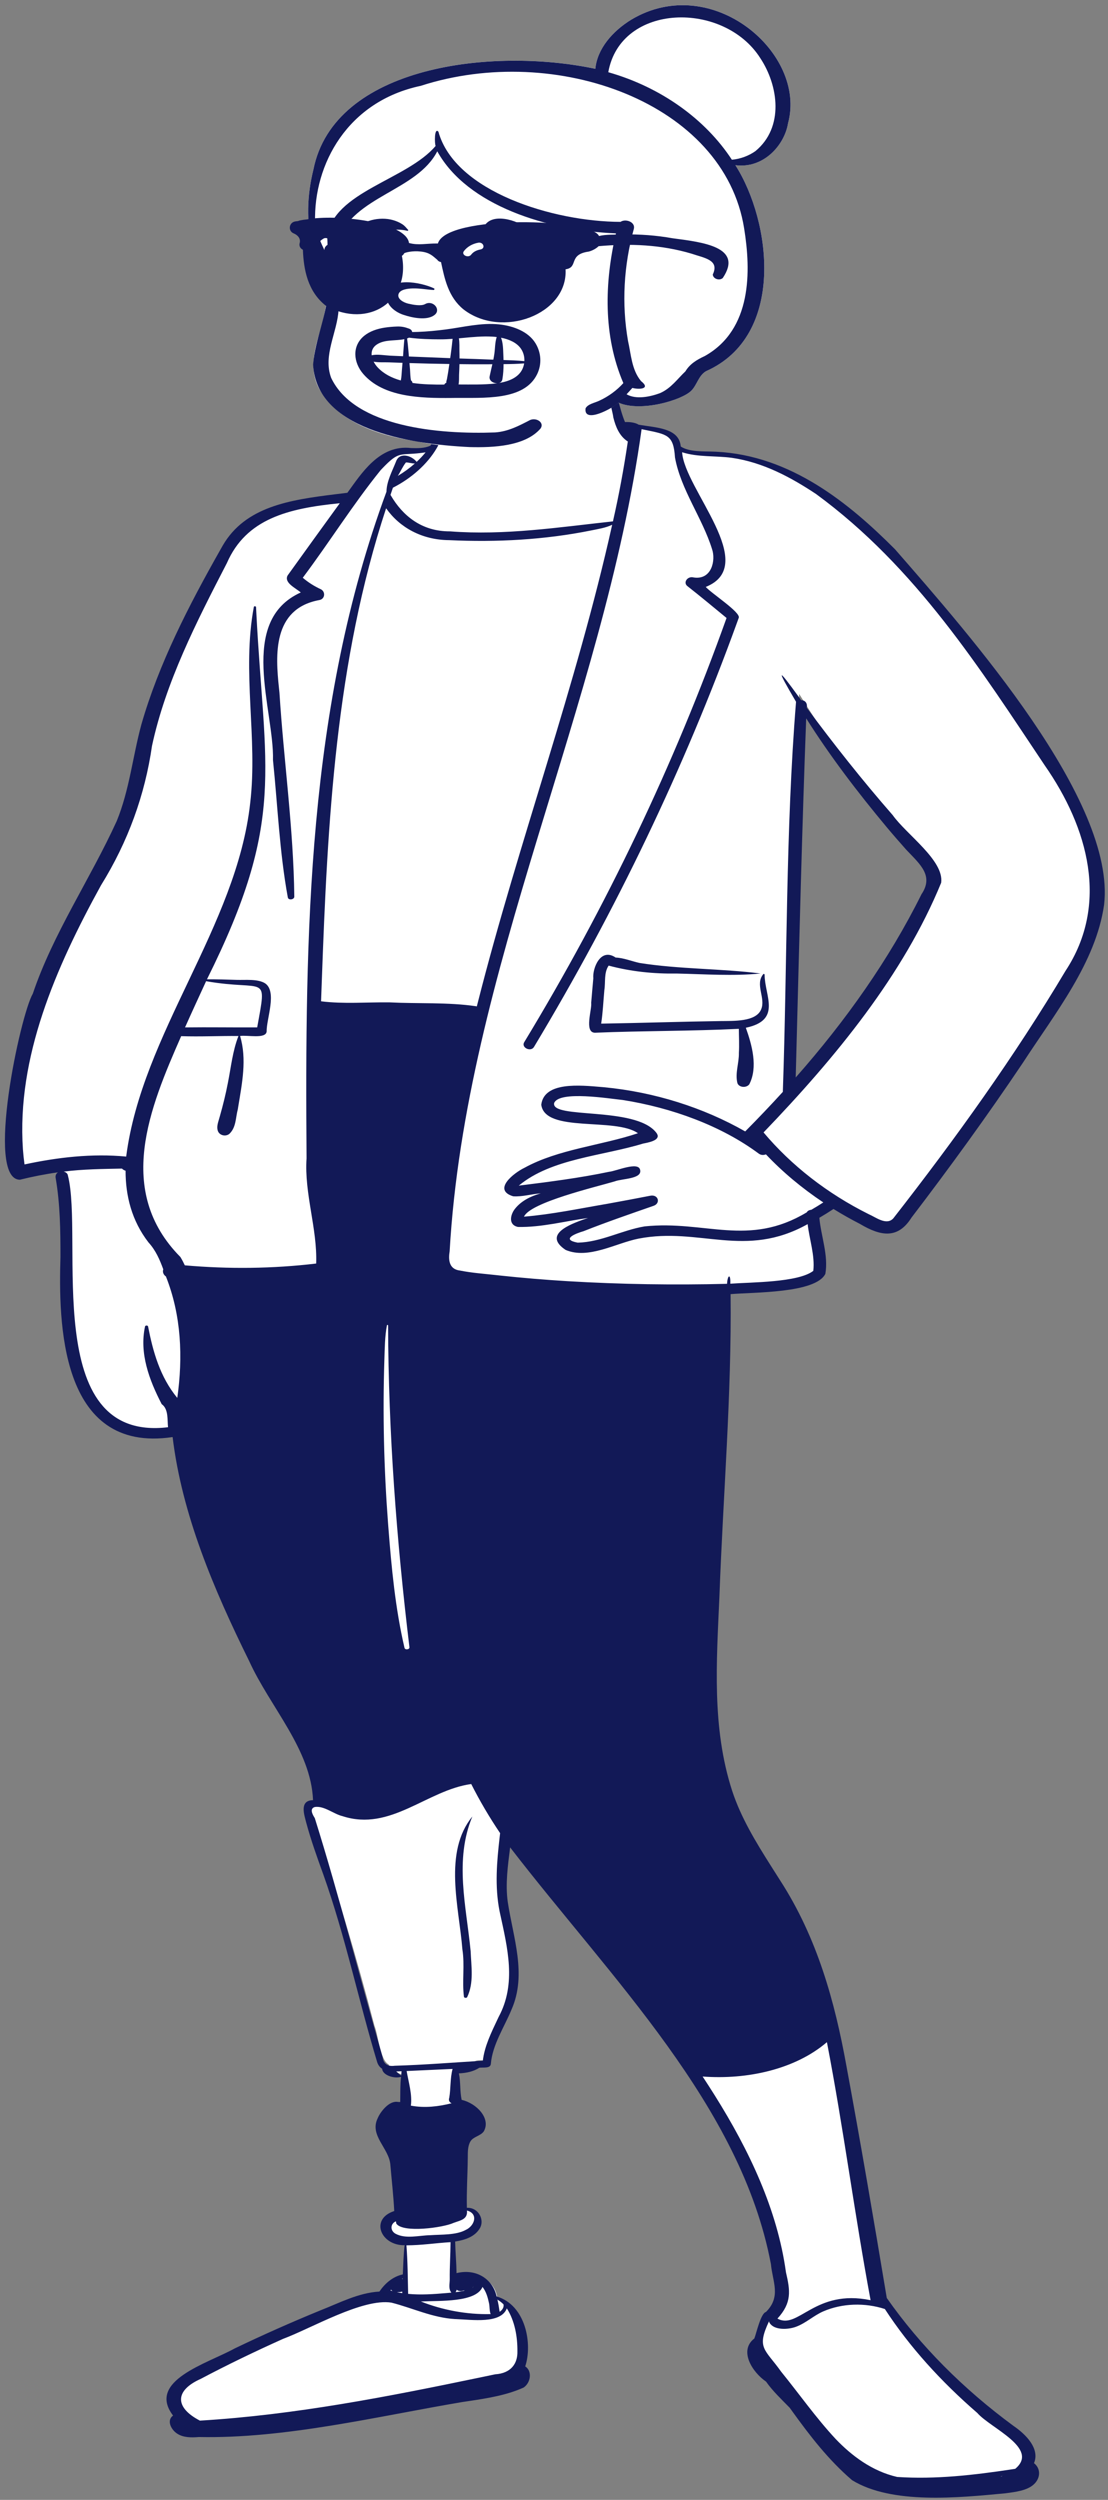 <svg width="196" height="442" viewBox="0 0 196 442" fill="none" xmlns="http://www.w3.org/2000/svg">
<rect x="0" y="0" width="196" height="442" fill="#808080" stroke="none"/>
<path fill-rule="evenodd" clip-rule="evenodd" d="M161.953 162.46C155.823 173.751 148.245 183.734 139.27 193.704C139.899 170.147 140.441 146.462 141.368 122.688C147.052 131.874 153.108 140.188 161.192 149.308C167.53 154.919 164.575 157.249 161.953 162.46ZM182.049 438.074C182.759 437.242 182.339 436.182 181.356 435.642C183.448 431.905 177.145 429.02 174.042 426.207C166.989 419.868 155.879 410.782 154.89 402.778C151.527 384.619 149.605 366.396 144.219 348.45C141.019 337.051 132.135 327.905 128.166 316.707C121.262 287.116 130.18 257.44 128.639 227.554C148.093 225.973 145.573 227.983 143.49 214.576C144.792 213.827 146.06 213.034 147.246 212.235C150.352 213.608 154.018 216.974 157.439 216.796C158.521 216.586 159.302 215.462 160.044 214.496C165.537 207.321 170.642 200.306 175.64 193.075C203.282 156.965 197.03 148.788 171.247 114.173C160.388 100.804 147.051 81.35 126.366 80.001C123.868 80.002 121.235 79.892 119.084 78.591C119.069 76.518 117.791 75.85 114.549 75.471C112.723 75.316 111.291 74.434 109.509 74.794C108.237 71.276 108.492 68.449 107.112 64.968C102.387 59.029 87.055 61.992 81.441 63.855C74.464 65.865 81.1 74.861 76.547 78.969C75.555 79.428 74.521 79.648 73.198 79.648C67.558 78.607 64.809 84.219 62.142 87.92C54.509 88.7 48.789 89.639 45.277 91.918C42.057 93.933 39.69 97.173 36.542 103.873C29.951 115.822 25.63 127.69 23.721 139.138C22.059 146.895 17.444 153.609 13.739 160.655C4.643 179.001 0.716 191.152 2.894 207.3C5.203 206.957 7.531 206.262 9.962 206.002L10.945 207.928C11.007 207.89 11.032 207.847 11.037 207.835C13.889 223.997 6.065 256.908 31.592 252.577C33.844 270.364 41.028 286.176 49.672 301.049C53.168 306.644 56.683 312.558 56.625 319.128L55.309 319.153C55.085 319.157 55.013 319.195 55.013 319.195C54.763 319.246 55.053 320.864 55.334 321.78C59.464 333.868 63.035 345.954 66.241 358.188C66.918 359.836 67.211 364.274 68.777 365.027C68.708 365.632 70.869 366.82 71.035 366.781C70.659 369.116 72.023 370.16 71.977 372.53C71.984 372.474 70.061 372.557 70.145 372.508C68.997 372.509 67.696 374.529 67.68 375.897C67.576 377.546 69.257 379.096 69.845 380.713C70.757 384.263 70.614 387.862 71.02 391.434C67.192 392.153 68.052 395.524 71.408 395.691C71.408 395.691 72.019 400.4 71.898 402.749C69.596 402.977 68.573 404.677 67.812 405.996C64.98 406.023 62.329 407.09 59.699 408.203C53.569 410.692 47.548 413.299 42.088 415.94C37.27 418.594 26.768 421.512 32.22 427.094C32.138 427.238 33.391 429.828 35.08 429.592C43.418 430.263 75.123 424.558 82.458 423.293C84.947 422.803 95.84 421.628 91.317 418.581C93.002 414.679 93.077 407.278 87.991 406.374C87.497 402.708 83.774 401.422 80.059 402.778C80.083 400.141 79.884 397.859 79.851 395.221C81.639 395.026 83.619 394.476 84.135 393.353C84.625 392.732 84.435 390.621 82.594 390.606C82.541 390.603 81.21 390.655 81.156 390.655C81.37 386.387 80.921 382.765 81.692 378.49C82.105 377.07 83.458 376.839 84.344 376.108C85.175 373.985 82.619 372.27 80.431 371.913C79.875 369.753 81.051 367.467 80.431 365.348C81.858 365.309 82.971 365.248 83.897 364.531C84.3 364.205 84.958 364.304 85.47 364.274C85.966 359.817 89.322 356.011 90.066 351.723C91.115 346.647 89.138 341.352 88.431 336.179C87.857 331.877 88.771 327.475 89.228 323.25C108.023 348.101 133.402 372.05 137.945 402.302C138.429 404.63 138.723 407.235 136.131 409.516L136.02 409.542C135.361 410.638 134.947 412.728 134.474 413.859C132.026 415.46 134.273 418.537 136.041 419.923C136.578 420.43 137.035 421.017 137.524 421.548C146.76 430.687 147.805 441.014 165.535 440.316C169.893 440.091 180.092 440.205 182.049 438.074Z" fill="white"/>
<path fill-rule="evenodd" clip-rule="evenodd" d="M107.842 66.588C106.346 65.74 108.475 73.044 108.48 73.741L108.518 73.895C108.89 75.382 109.547 77.11 111.059 78.061C110.362 82.79 109.494 87.505 108.426 92.183C98.9 93.212 89.311 94.698 79.623 93.949C74.566 93.985 71.207 91.144 69.14 87.605L69.077 87.498L69.503 86.232C75.983 82.937 80.894 76.258 77.973 69.956C77.783 69.546 76.993 69.711 77.166 70.14C78.392 72.984 77.877 76.191 76.135 78.804C75.048 79.284 73.889 79.25 72.723 79.221C67.1 78.54 63.87 83.829 61.45 87.128L59.331 87.388C51.225 88.386 43.407 89.567 39.404 96.45L39.039 97.094C33.376 107.084 28.084 117.361 25 128.125C23.464 133.791 22.909 139.629 20.655 145.156C15.977 155.417 9.384 165.059 5.809 175.682C3.592 179.436 -2.639 208.491 3.508 208.587C5.722 208.038 7.977 207.594 10.257 207.277C9.906 207.499 9.777 207.876 9.844 208.263C10.64 212.888 10.7 217.573 10.696 222.235C10.37 233.432 10.415 257.092 30.535 254.083C32.185 267.774 37.818 281.018 44.078 293.691C47.798 301.86 55.012 309.312 55.375 318.285C52.883 318.317 53.85 320.944 54.156 322.211C54.994 325.313 56.084 328.367 57.188 331.409C61.078 342.321 63.4 353.6 66.731 364.637C66.911 365.169 67.214 365.531 67.6 365.774C67.666 366.922 69.76 367.581 70.945 367.2C70.778 368.589 70.824 369.996 70.8 371.39L70.796 371.651L70.433 371.648C68.854 371.311 67.258 373.429 66.813 374.517C65.314 377.56 68.789 379.792 69.047 382.69C69.283 385.441 69.596 388.169 69.739 390.93C65.406 392.331 67.323 397.027 71.569 396.977C71.37 398.691 71.344 400.414 71.256 402.13C69.41 402.531 68.026 403.821 67.117 405.167C63.386 405.379 59.979 407.207 56.654 408.501C51.514 410.605 46.456 412.851 41.495 415.235C36.664 417.9 25.915 420.925 30.614 427.089C29.431 427.933 30.257 429.589 31.335 430.28L31.372 430.303C32.443 430.998 33.861 430.998 35.177 430.885C50.469 431.202 66.584 427.265 81.79 424.696L82.938 424.526C86.267 424.032 89.675 423.479 92.632 422.133C93.883 421.289 94.189 419.228 92.909 418.396C94.222 414.461 93.038 407.551 87.844 406.028C87.228 403.109 84.379 401.016 80.756 401.907C80.738 400.038 80.555 398.191 80.514 396.321C82.31 396.041 83.967 395.463 84.834 394.049C85.786 392.641 84.754 390.279 82.59 390.355C82.516 387.444 82.715 384.581 82.744 381.675L82.747 381.5C82.758 380.559 82.713 379.521 83.194 378.655C83.688 377.764 85.005 377.676 85.589 376.83C86.869 374.554 84.307 371.88 81.664 371.268C81.332 369.743 81.504 368.129 81.171 366.59C82.578 366.522 83.778 366.251 84.797 365.589C85.501 365.499 86.746 365.759 86.827 364.92C87.114 361.495 89.198 358.446 90.51 355.252C93.221 349.038 90.761 342.55 89.819 336.266C89.375 333.061 89.843 329.843 90.239 326.63C108.126 349.849 131.072 372.3 136.372 400.311C136.667 403.464 138.22 406.059 135.491 408.779C134.575 408.998 133.793 412.563 133.44 413.461C130.645 415.604 133.081 419.431 135.513 421.089C136.678 422.755 138.235 424.215 139.693 425.708L140.163 426.36C143.25 430.639 146.545 434.931 150.732 438.517C157.77 442.843 169.578 441.612 177.867 440.833L178.604 440.733C180.33 440.495 182.241 440.146 183.235 438.872C184.098 437.767 183.982 436.335 182.909 435.507C183.974 432.964 181.548 430.468 179.267 428.906C170.424 422.41 162.801 414.767 156.865 406.298C154.59 392.602 152.253 378.908 149.723 365.244C147.681 353.936 144.57 342.617 138.003 332.471L136.393 329.934C133.67 325.637 131.061 321.35 129.509 316.613C125.893 305.453 126.759 293.765 127.26 282.34C127.904 264.504 129.438 246.664 129.238 228.815C133.289 228.462 144.271 228.679 146.001 225.23C146.567 221.942 145.239 218.597 144.939 215.313C145.794 214.815 146.629 214.295 147.442 213.758C148.948 214.689 150.502 215.569 152.099 216.386C155.92 218.665 158.874 219.03 161.238 215.284C168.079 206.321 174.679 197.229 180.907 187.963C186.683 179.076 193.843 170.202 195.309 159.97C197.44 141.552 171.37 112.074 158.317 97.109C150.296 89.066 139.92 80.499 126.665 79.869L126.263 79.853C124.486 79.779 121.903 79.94 120.421 78.944C120.141 75.619 116.025 75.635 112.965 75.086C112.331 74.686 111.369 74.591 110.559 74.623C109.46 72.008 109.211 69.118 107.842 66.588ZM145.633 408.67C148.989 407.222 152.996 407.104 156.527 408.252C160.906 414.979 166.515 421.119 172.884 426.634C175.211 429.325 183.946 432.874 179.589 436.506L178.999 436.596C172.311 437.605 165.52 438.4 158.704 437.945C154.252 436.923 150.657 434.188 147.825 431.233C144.309 427.455 141.404 423.297 138.188 419.339C135.3 415.283 133.778 415.228 136.042 410.41C136.046 410.503 136.073 410.599 136.131 410.696C136.931 412.033 139.385 411.91 140.771 411.406C142.576 410.748 143.889 409.432 145.633 408.67ZM177.352 437.754L177.25 437.793L177.147 437.831L176.997 437.832L177.352 437.754ZM50.056 413.536C55.036 411.69 64.161 406.309 69.249 407.126C73.005 408.079 76.469 409.783 80.474 410.03L80.646 410.035C83.504 410.136 88.585 410.927 89.659 408.14C91.081 410.392 91.549 413.181 91.527 415.73C91.587 417.901 90.387 419.619 87.602 419.795L85.024 420.333C68.686 423.733 52.197 426.978 35.361 427.984C30.942 425.696 30.833 422.688 35.519 420.599C40.251 418.092 45.121 415.756 50.056 413.536ZM146.277 361.07C149.204 376.247 151.168 391.509 154.002 406.692C144.112 404.643 141.208 411.994 137.526 409.943C140.101 407.134 139.792 405.017 139.03 401.747C137.519 390.734 132.57 380.257 126.436 370.479C125.737 369.362 125.019 368.252 124.292 367.145C132.18 367.741 140.671 365.876 146.277 361.07ZM85.353 404.347C86.03 405.218 86.299 406.268 86.515 407.276C86.626 407.796 86.565 408.563 86.788 409.147C82.544 409.253 78.277 408.434 74.453 406.925L74.639 406.915C77.756 406.755 84.197 407.119 85.353 404.347ZM87.991 406.592C88.404 406.835 88.761 407.117 89.07 407.43C89.174 407.915 88.871 408.443 88.38 408.745C88.282 408.034 88.162 407.298 87.991 406.592ZM79.702 396.431C79.688 398.628 79.527 400.792 79.557 402.987C79.561 403.747 79.288 404.709 79.85 405.356L78.957 405.434C76.719 405.627 74.436 405.787 72.199 405.575C72.127 402.719 72.124 399.848 71.897 396.994C74.656 396.979 76.986 396.595 79.702 396.431ZM71.155 405.178C71.158 405.266 71.16 405.358 71.157 405.445C70.835 405.395 70.515 405.336 70.199 405.266C70.459 405.244 70.724 405.28 70.98 405.208C71.039 405.2 71.099 405.194 71.155 405.178ZM80.789 404.837C81.072 405.102 81.623 405.15 81.971 404.974C82.043 404.984 82.113 404.992 82.188 404.995C82.208 404.996 82.231 404.995 82.25 404.995L82.008 405.045C81.503 405.148 81.112 405.215 80.593 405.277C80.685 405.14 80.746 404.992 80.789 404.837ZM69.18 404.826C69.245 404.926 69.334 405.009 69.444 405.078L69.194 405.009C69.152 404.997 69.111 404.985 69.07 404.972C69.103 404.921 69.141 404.873 69.18 404.826ZM83.807 404.222C83.76 404.313 83.656 404.452 83.536 404.525C83.642 404.434 83.735 404.333 83.807 404.222ZM71.225 402.808C71.223 402.861 71.221 402.913 71.218 402.967C71.183 402.937 71.142 402.91 71.095 402.891C71.139 402.864 71.184 402.836 71.225 402.808ZM82.602 390.837C84.683 391.396 83.954 393.561 82.379 394.27C80.667 395.206 78.08 395.06 76.115 395.2C74.103 395.235 71.774 395.914 69.963 394.94C69.018 394.412 69.009 393.213 70.009 392.751C70.028 392.788 70.048 392.824 70.068 392.859C70.055 392.943 70.064 393.04 70.109 393.151C71.251 394.853 78.411 393.87 80.228 393.027L80.368 392.977C81.598 392.543 82.751 392.342 82.602 390.837ZM80.059 365.803C79.609 367.477 79.756 369.219 79.471 370.898C79.293 371.385 79.522 371.707 79.888 371.874C77.524 372.459 75.143 372.75 72.681 372.294C72.948 370.332 72.275 368.145 71.933 366.173L80.059 365.803ZM71.035 366.214C70.996 366.465 71.001 366.738 70.966 366.998C70.962 366.992 70.957 366.987 70.951 366.982L70.941 366.974C70.643 366.759 70.374 366.486 70.089 366.249C70.401 366.243 70.721 366.228 71.035 366.214ZM83.357 315.43C84.864 318.406 86.562 321.3 88.468 324.118L88.391 324.783C87.887 329.147 87.507 333.515 88.362 337.871L88.442 338.244C89.759 344.347 91.4 350.701 88.207 356.608L88.061 356.917C86.919 359.343 85.719 361.748 85.41 364.352C80.218 364.66 75.01 365.09 69.811 365.241C68.467 365.43 67.814 364.794 67.694 363.747C63.638 349.658 60.08 335.472 55.685 321.452L55.64 321.38C55.163 320.625 54.806 319.756 55.691 319.491C57.361 319.25 58.999 320.731 60.585 321.109C69.097 323.891 75.544 316.5 83.357 315.43ZM83.558 321.168C78.389 327.51 81.202 337.143 81.795 344.675C82.234 347.448 81.719 350.289 82.069 353.048C82.118 353.264 82.528 353.304 82.642 353.11C83.861 350.568 83.36 347.646 83.254 344.972C82.493 337.064 80.34 328.9 83.558 321.168ZM68.446 234.319C68.466 234.215 68.641 234.253 68.652 234.342C68.708 253.363 70.149 272.329 72.428 291.255C72.46 291.665 71.651 291.762 71.555 291.353C69.916 284.324 69.253 277.161 68.698 270.023L68.636 269.215C67.914 259.627 67.684 250.013 67.995 240.409C68.062 238.391 68.072 236.316 68.446 234.319ZM21.569 206.614C21.77 206.812 21.99 206.93 22.213 206.991C22.211 211.435 23.293 215.809 26.258 219.659C27.561 221.086 28.26 222.735 28.884 224.43C28.705 224.891 28.93 225.42 29.349 225.685C32.09 232.592 32.372 239.989 31.361 247.163C28.279 243.415 27.056 238.94 26.194 234.529C26.147 234.307 25.705 234.31 25.656 234.529C24.634 239.246 26.367 243.956 28.605 248.266C29.846 249.137 29.58 251.11 29.725 252.344C7.004 255.086 14.906 218.912 11.995 207.771C11.941 207.463 11.627 207.241 11.27 207.146C14.678 206.717 18.131 206.684 21.569 206.614ZM113.498 75.88L113.892 75.963C118.037 76.821 119.137 76.841 119.401 80.883C120.432 86.585 124.241 91.565 125.954 97.08C126.639 99.028 125.916 102.618 122.667 102.093C121.615 101.825 120.794 103 121.59 103.625C123.942 105.469 126.225 107.371 128.523 109.262C119.301 135.073 107.321 160.215 92.731 184.268C92.152 185.221 93.887 186.062 94.462 185.106C108.969 160.976 121.033 135.842 130.396 110.024L130.68 109.242C131.093 108.292 125.806 104.885 124.843 103.773C134.484 99.923 121.056 86.439 120.664 79.959C123.457 80.864 126.552 80.554 129.467 80.949C135.068 81.76 139.982 84.448 144.352 87.342C162.098 100.339 173.441 118.333 184.786 135.292C192.513 146.361 196.237 159.886 188.484 171.658C179.488 186.75 169.049 201.297 158.018 215.419C156.804 216.725 154.942 215.224 153.665 214.674C146.327 211.017 139.963 206.042 135.07 200.223C147.901 186.883 159.839 172.305 166.491 156.072C167.023 152.123 160.348 147.549 157.912 144.117C152.533 137.963 147.508 131.6 142.709 125.129C142.861 124.49 142.541 123.788 141.724 123.806L141.249 123.15C137.584 118.098 137.176 117.903 140.815 124.082C138.969 146.878 139.276 170.114 138.478 193.055C136.318 195.423 134.096 197.753 131.823 200.046C124.445 195.832 115.768 193.081 106.856 192.231L106.399 192.192C102.627 191.873 96.248 191.205 95.746 195.325C96.419 200.367 108.835 197.504 112.85 200.365C106.301 202.552 98.797 203.171 92.784 206.47C90.856 207.401 87.076 210.377 90.769 211.514C92.38 211.63 94.045 211.106 95.656 210.995C93.843 211.5 92.176 212.359 91.115 213.704C90.35 214.626 89.793 216.539 91.619 216.935C95.782 217.028 99.927 215.91 104.027 215.345L103.662 215.469C100.673 216.485 96.028 218.305 100.053 220.994C104.083 222.723 108.962 219.781 112.976 218.995C123.793 216.912 131.783 222.626 142.869 216.437C143.181 219.163 144.175 221.968 143.87 224.697C141.203 226.764 132.904 226.696 129.192 226.969L129.196 226.863C129.25 225.187 128.711 225.359 128.609 226.988C119.211 227.227 109.791 227.082 100.412 226.523C96.387 226.277 92.368 225.944 88.366 225.513L87.616 225.431C85.559 225.204 83.41 225.052 81.39 224.646C79.324 224.416 79.321 222.588 79.54 221.245C82.376 171.609 106.69 124.937 113.498 75.88ZM75.283 79.98C74.804 80.569 74.275 81.131 73.702 81.662C72.82 80.531 70.675 79.89 70.064 81.579C69.377 83.314 68.394 85.097 68.365 86.936C54.312 124.95 53.955 165.373 54.229 204.805C53.808 211.06 56.146 217.181 55.93 223.403C48.232 224.321 40.422 224.399 32.693 223.72C32.465 223.223 32.206 222.731 31.913 222.251C20.343 210.548 26.477 195.879 32.05 183.201C35.419 183.317 38.807 183.143 42.18 183.174C41.139 185.85 40.869 188.681 40.314 191.448C39.937 193.419 39.455 195.376 38.902 197.318L38.753 197.836C38.544 198.552 38.267 199.326 38.571 200.036C38.868 200.736 39.895 201.02 40.575 200.475C41.802 199.314 41.67 197.584 42.066 196.144L42.139 195.691C42.815 191.561 43.704 187.269 42.47 183.174C43.682 182.956 46.993 183.751 47.167 182.4C47.116 180.168 49.068 175.331 46.895 173.86C45.603 173.043 43.381 173.301 41.865 173.251C40.114 173.192 38.364 173.138 36.614 173.147C50.676 144.953 46.765 136.271 45.338 108.21L45.296 107.354C45.3 107.171 44.941 107.124 44.902 107.31C42.752 118.805 45.618 130.443 44.26 141.972C41.848 163.881 25.119 182.69 22.322 204.492C16.288 203.914 10.187 204.623 4.339 205.881C4.216 204.996 4.121 204.108 4.055 203.217C2.945 186.945 9.826 171.138 17.857 156.543C22.668 148.793 25.643 140.527 26.888 131.879C29.305 120.619 34.73 110.01 40.137 99.551C43.553 91.727 50.943 89.883 60.106 88.975C57.016 93.225 53.944 97.485 50.878 101.748C50.193 103.036 52.29 103.959 53.205 104.751C41.95 109.847 48.523 125.572 48.289 134.388C49.125 142.484 49.44 150.633 50.913 158.673C51.021 159.23 52.051 159.068 52.061 158.544C51.925 146.494 50.193 134.491 49.433 122.462L49.341 121.584C48.748 115.889 48.169 107.672 56.422 106.108C57.537 105.958 57.622 104.585 56.728 104.172C55.538 103.622 54.494 102.949 53.561 102.151C58.27 95.875 62.377 89.268 67.332 83.13L67.539 82.911C70.846 79.437 70.616 80.693 75.283 79.98ZM98.028 195.019C98.943 192.795 107.773 194.245 110.134 194.485C118.833 195.849 127.587 199.044 134.212 203.963C134.621 204.266 135.104 204.262 135.485 204.096C138.455 207.241 141.879 210.092 145.638 212.598C144.95 213.046 144.243 213.483 143.517 213.899C143.168 213.93 142.854 214.079 142.713 214.349C132.373 220.564 124.764 215.715 114.024 216.836C110.013 217.506 106.32 219.623 102.188 219.712C99.154 219.139 101.825 218.087 103.241 217.68C107.305 216.071 111.468 214.643 115.618 213.197C116.906 212.748 116.464 211.133 115.025 211.415C112.505 211.908 109.978 212.377 107.45 212.837C102.587 213.662 97.607 214.717 92.693 215.116C93.784 212.598 105.378 209.874 108.746 208.876C110.019 208.374 113.649 208.473 113.234 206.833C112.899 205.312 109.034 207.054 107.749 207.18C102.491 208.284 97.127 208.958 91.769 209.63C97.524 204.842 106.441 204.427 113.79 202.185L114.033 202.139C115.321 201.885 117.042 201.416 116.059 200.224L116.027 200.185C112.247 195.564 97.398 197.907 98.028 195.019ZM108.901 169.303C106.222 167.473 104.784 171.228 104.955 172.969C104.828 174.413 104.692 175.86 104.579 177.305C104.745 178.437 103.292 182.558 105.236 182.595C113.726 182.241 122.203 182.326 130.696 181.905C130.707 183.326 130.791 184.746 130.703 186.17C130.749 187.948 130.005 189.729 130.439 191.485C130.705 192.295 132.031 192.403 132.548 191.713C134.1 188.685 133.032 184.779 131.935 181.715C138.35 180.362 135.258 176.076 135.257 172.331C135.267 172.233 135.148 172.182 135.051 172.2C133.461 174.044 135.531 176.502 134.623 178.507C133.684 180.698 129.699 180.497 127.447 180.532L127.379 180.534C120.366 180.634 113.358 180.874 106.345 180.987C106.645 179.027 106.726 177.021 106.907 175.062C107.134 173.656 106.805 171.987 107.669 170.726C111.569 171.776 115.628 172.197 119.728 172.129C124.614 172.239 129.753 172.605 134.529 172.12C127.679 171.244 120.114 171.37 113.134 170.258C111.747 169.96 110.332 169.357 108.901 169.303ZM142.611 127.013C146.836 133.7 151.692 140.066 156.867 146.264C157.975 147.588 159.113 148.894 160.269 150.191L160.483 150.418C162.794 152.853 165.193 154.873 163.01 158.104C157.288 169.631 149.631 180.458 140.757 190.505L140.909 184.733C141.412 165.492 141.888 146.249 142.611 127.013ZM36.458 173.486C47.063 175.333 47.266 171.876 45.494 181.653C41.24 181.677 36.988 181.597 32.731 181.655C33.947 178.924 35.208 176.206 36.458 173.486ZM68.301 89.869C70.694 93.281 74.668 95.471 79.454 95.503C87.851 95.903 96.36 95.444 104.543 93.793C105.746 93.543 107.184 93.327 108.291 92.782C101.982 121.154 91.768 148.795 84.584 177.005L84.348 177.936L84.153 177.903C79.262 177.183 73.942 177.483 68.913 177.227C64.879 177.178 60.804 177.537 56.797 177.039L56.922 173.533C57.933 145.467 59.343 117.065 68.301 89.869ZM71.81 81.759C72.254 81.754 72.934 81.973 73.386 81.947C72.464 82.765 71.443 83.503 70.369 84.145C70.861 83.381 71.244 82.465 71.81 81.759Z" fill="#121957"/>
<path fill-rule="evenodd" clip-rule="evenodd" d="M55.444 29.962C59.108 11.608 87.084 8.299 105.315 12.162C105.651 8.631 108.336 5.512 111.687 3.46C125.922 -5.024 142.774 9.38 139.4 21.794C138.795 25.555 135.166 29.846 130.087 29.203C136.47 39.209 138.965 59.384 124.901 65.621C123.544 66.42 123.319 68.044 122.275 69.086C120.58 70.766 113.337 72.906 109.419 71.191C108.187 72.128 106.767 73.039 105.106 73.364C96.528 79.051 83.99 80.335 73.544 77.987C67.108 77.083 60.436 74.679 57.125 69.766C54.319 66.026 55.612 61.645 56.898 57.688C57.454 55.511 57.816 53.316 58.038 51.104C57.583 50.662 57.557 50.05 57.443 49.492C56.949 47.514 55.87 45.678 55.33 43.706C54.121 39.231 54.331 34.448 55.444 29.962Z" fill="white"/>
<path fill-rule="evenodd" clip-rule="evenodd" d="M55.737 39.31C55.949 41.523 57.082 43.514 58.03 45.577C57.926 44.357 57.975 43.087 57.872 41.82C58.974 33.885 72.002 31.8 77.06 25.8C76.868 25.461 76.799 22.432 77.553 23.284C80.479 33.886 97.867 39.206 109.77 39.227C110.671 38.612 112.457 39.261 112.119 40.486C110.339 46.95 109.95 53.711 111.093 60.279C111.631 62.598 111.722 65.389 113.402 67.387C115.185 68.792 113.041 68.905 111.862 68.588C111.533 68.971 111.186 69.343 110.838 69.713C112.532 70.683 115.004 70.154 116.758 69.509C118.709 68.653 119.825 66.996 121.238 65.667C122.01 64.381 123.181 63.641 124.686 62.944C133.059 58.231 132.842 47.892 131.64 40.419C128.138 18.182 98.34 7.453 74.426 15.178C61.512 17.913 55.46 28.973 55.737 39.31ZM133.628 26.721C138.735 22.509 137.707 15.144 134.497 10.287C128.064 0.14 109.792 0.47 107.604 12.769C116.922 15.413 124.784 21.082 129.465 28.241C130.99 28.106 132.463 27.544 133.628 26.721ZM55.444 29.966C59.108 11.612 87.084 8.303 105.315 12.166C105.651 8.635 108.335 5.516 111.687 3.464C125.922 -5.02 142.774 9.384 139.4 21.798C138.795 25.559 135.166 29.851 130.087 29.207C136.47 39.212 138.965 59.388 124.901 65.624C123.544 66.424 123.319 68.049 122.275 69.09C120.58 70.77 113.337 72.91 109.419 71.195C108.487 72.141 103.2 75.02 103.585 72.198C103.974 71.438 105.176 71.239 105.976 70.864C107.658 70.095 109.12 69.01 110.268 67.737C106.661 59.316 106.936 49.937 108.956 41.265C96.883 40.762 82.677 36.379 77.352 26.754C73.752 33.758 62.589 34.66 59.769 42.491C59.599 46.604 60.664 50.656 59.892 54.772C59.665 58.802 57.092 62.806 58.58 66.81C62.734 75.542 77.692 76.823 87.574 76.458C89.921 76.298 91.87 75.247 93.799 74.25C94.956 73.795 96.333 74.746 95.624 75.761C92.918 78.889 87.353 79.162 83.08 79.049C71.99 78.504 55.963 75.79 55.387 64.448C55.753 59.952 57.883 55.649 58.038 51.107C57.583 50.666 57.557 50.053 57.443 49.496C56.949 47.518 55.87 45.683 55.33 43.711C54.121 39.234 54.331 34.452 55.444 29.966Z" fill="#121957"/>
<path fill-rule="evenodd" clip-rule="evenodd" d="M88.267 57.353C85.08 57.032 81.99 57.841 78.874 58.248C77.228 58.463 75.582 58.624 73.917 58.684C73.582 58.695 73.246 58.702 72.911 58.708C72.881 58.464 72.716 58.24 72.358 58.105C71.624 57.83 71.038 57.706 70.232 57.732C69.495 57.756 68.756 57.819 68.031 57.929C66.713 58.129 65.389 58.584 64.425 59.372C62.194 61.198 62.533 64.13 64.257 66.118C67.818 70.227 74.318 70.418 79.885 70.364L80.399 70.358C85.467 70.298 92.719 70.924 95.022 66.148C95.869 64.391 95.751 62.356 94.714 60.671C93.478 58.661 90.874 57.615 88.267 57.353ZM72.434 64.194L72.48 64.195C74.817 64.27 77.153 64.323 79.491 64.356C79.421 64.854 79.35 65.351 79.268 65.847C79.205 66.238 79.136 66.628 79.064 67.018C79.034 67.183 78.923 67.439 78.955 67.602L78.966 67.667C78.846 67.712 78.737 67.785 78.656 67.889C78.628 67.926 78.607 67.963 78.587 67.999C76.771 68.011 74.818 67.981 72.967 67.709L72.964 67.675C72.93 67.479 72.832 67.347 72.701 67.257C72.571 66.632 72.582 65.967 72.532 65.348C72.501 64.963 72.467 64.579 72.434 64.194ZM81.277 64.383C82.962 64.406 84.647 64.425 86.331 64.408L87.095 64.398C86.934 65.115 86.758 65.831 86.612 66.553C86.46 67.305 87.26 67.784 87.952 67.764C87.874 67.775 87.797 67.786 87.719 67.795C85.556 68.048 83.31 67.981 81.115 67.979C81.233 67.408 81.186 66.764 81.204 66.287L81.207 66.214C81.24 65.603 81.264 64.993 81.277 64.383ZM92.718 64.251C92.66 64.624 92.546 64.989 92.376 65.329C91.657 66.765 90.008 67.436 88.265 67.718C88.567 67.631 88.807 67.423 88.868 67.067C89.02 66.181 89.074 65.281 89.078 64.382C90.293 64.373 91.517 64.351 92.718 64.251ZM66.096 63.944C66.961 64.114 67.967 64.036 68.816 64.068C69.611 64.098 70.407 64.124 71.202 64.151C71.165 64.601 71.129 65.05 71.089 65.5C71.038 66.081 71.033 66.695 70.898 67.273C69.297 66.82 67.863 66.095 66.787 64.935C66.519 64.645 66.279 64.306 66.096 63.944ZM88.633 59.709C90.073 59.992 91.436 60.588 92.169 61.68C92.604 62.328 92.796 63.096 92.759 63.853C91.541 63.735 90.303 63.691 89.07 63.654C89.067 63.47 89.061 63.286 89.054 63.103L89.035 62.634C89.001 61.738 88.985 60.613 88.633 59.709ZM81.177 59.818L81.811 59.759C83.572 59.593 85.333 59.419 87.094 59.519C87.349 59.533 87.608 59.556 87.867 59.587C87.555 60.518 87.582 61.611 87.452 62.532C87.401 62.888 87.338 63.242 87.268 63.593L86.962 63.582C85.072 63.497 83.18 63.445 81.289 63.382C81.289 63.089 81.287 62.794 81.281 62.5L81.274 62.205C81.253 61.453 81.311 60.606 81.177 59.818ZM72.331 59.699C74.176 59.946 76.082 59.998 77.895 60C78.618 60.001 79.342 59.964 80.065 59.91C80.018 60.229 79.993 60.552 79.958 60.866C79.887 61.502 79.805 62.137 79.716 62.77L79.637 63.325C77.312 63.237 74.987 63.143 72.663 63.046L72.335 63.031L72.243 61.965C72.18 61.254 72.111 60.543 72.014 59.836L72.087 59.814C72.173 59.785 72.254 59.745 72.331 59.699ZM71.53 59.964C71.428 60.968 71.372 61.977 71.298 62.984L69.765 62.916C69.51 62.905 69.254 62.893 68.999 62.881C68.006 62.833 66.73 62.584 65.748 62.817C65.673 62.077 65.928 61.358 66.734 60.861C68.148 59.988 69.949 60.299 71.53 59.964ZM76.766 50.98C74.484 49.897 68.759 48.791 68.395 52.192C68.229 53.758 69.634 55.054 71.274 55.633L71.336 55.654C72.875 56.179 75.602 56.77 76.933 55.634C78.041 54.688 76.572 52.993 75.194 53.767C74.487 54.166 72.998 53.873 72.207 53.683L72.158 53.671C71.306 53.463 70.17 52.8 70.523 51.93C70.834 51.162 72.161 51.021 72.992 50.996C74.232 50.959 75.439 51.198 76.669 51.276C76.864 51.288 76.923 51.054 76.766 50.98ZM67.313 45.51C64.217 45.39 62.29 48.191 63.002 50.486C63.125 50.882 63.66 51.271 64.176 51.226L64.306 51.216C64.373 51.211 64.439 51.204 64.5 51.19C64.99 51.078 65.43 50.655 65.394 50.217L65.384 50.09C65.312 49.006 65.454 47.757 67.01 47.495C68.329 47.272 69.065 48.323 69.08 49.291C69.084 49.464 69.317 49.583 69.5 49.491C70.454 49.01 70.619 48.054 70.255 47.231C69.793 46.187 68.638 45.562 67.313 45.51ZM90.296 46.111C88.042 45.488 85.611 46.483 84.519 48.133C84.136 48.226 83.754 48.47 83.808 48.844C83.884 49.382 84 49.722 84.45 50.13C85.156 50.769 86.476 50.442 86.769 49.656L86.781 49.621C87.114 48.605 88.465 47.934 89.695 48.289C91.133 48.705 91.091 49.963 92.099 50.695C92.218 50.781 92.36 50.794 92.501 50.738C93.572 50.309 93.38 49.019 92.998 48.281C92.497 47.312 91.524 46.451 90.296 46.111ZM93.366 40.443C91.539 38.899 86.777 37.405 85.528 40.255C85.29 40.799 85.796 41.53 86.479 41.643C87.596 41.827 88.587 41.426 89.698 41.498C90.596 41.556 91.534 41.805 92.252 42.266C94.242 43.543 94.679 45.703 96.066 47.328C96.134 47.408 96.265 47.375 96.277 47.281C96.593 44.914 95.366 42.133 93.366 40.443ZM69.548 38.923C68.336 38.569 66.963 38.599 65.745 38.914C64.517 39.23 63.392 39.832 62.523 40.619C62.13 40.975 61.765 41.369 61.473 41.789C61.318 42.011 61.154 42.47 60.978 42.743C60.023 43.2 59.615 44.241 60.47 44.981L60.508 45.013L60.622 45.107C61.082 45.484 61.775 45.647 62.402 45.497C63.806 45.16 63.976 44.245 64.462 43.272C64.783 42.631 65.332 42.062 66 41.645C67.575 40.66 70.158 40.346 72.055 40.81C72.156 40.835 72.274 40.728 72.202 40.651C71.843 40.266 71.636 39.949 71.154 39.638C70.666 39.322 70.133 39.094 69.548 38.923Z" fill="#121957"/>
<path fill-rule="evenodd" clip-rule="evenodd" d="M52.27 39.142C52.423 39.122 52.577 39.102 52.73 39.083C52.849 39.027 52.99 38.983 53.153 38.957C53.526 38.879 53.896 38.826 54.265 38.797C59.571 37.809 71.844 39.213 72.351 42.963C74.04 43.43 75.502 43.011 77.46 43.053C78.951 37.893 104.719 38.621 105.958 41.733C105.963 41.731 105.968 41.731 105.972 41.729C107.163 41.424 108.919 41.497 110.282 41.449C113.192 41.398 116.105 41.614 118.953 42.122C124.284 42.824 131.561 43.645 127.853 49.16C127.852 49.161 127.852 49.162 127.851 49.163L127.85 49.162C127.211 49.705 126.126 49.268 126.086 48.533C127.332 45.921 124.517 45.607 122.351 44.857C116.959 43.252 111.471 43.03 105.895 43.526C105.476 43.935 104.839 44.292 104.166 44.479C100.439 44.991 102.403 47.282 100.047 47.614C100.48 55.599 88.777 59.957 81.996 54.708C79.288 52.516 78.642 49.268 78.015 46.34C77.683 46.279 77.472 46.128 77.349 45.929C76.55 45.269 76.049 44.66 74.471 44.479C72.892 44.297 71.676 44.661 71.513 44.772C71.471 44.842 71.427 44.911 71.375 44.98C71.303 45.084 71.204 45.166 71.093 45.231C72.652 53.181 65.2 58.209 57.677 54.086C54.408 51.539 53.717 47.64 53.581 44.16C53.138 43.938 52.857 43.509 53.01 42.969C53.222 42.225 52.726 41.581 51.937 41.258C50.911 40.838 51.092 39.304 52.27 39.142ZM84.596 42.914C85.53 42.744 85.928 43.937 84.992 44.108C84.329 44.228 83.766 44.505 83.386 44.974L83.346 45.026C82.837 45.698 81.548 45.077 82.061 44.401C82.638 43.64 83.536 43.108 84.596 42.914ZM57.247 42.175C57.576 41.983 58.074 42.126 58.265 42.397C58.475 42.696 58.337 43.028 58.029 43.224L57.998 43.243C57.715 43.408 57.44 43.704 57.405 44.008L57.402 44.045C57.365 44.839 55.876 44.842 55.913 44.045C55.95 43.265 56.495 42.613 57.247 42.175Z" fill="#121957"/>
</svg>
